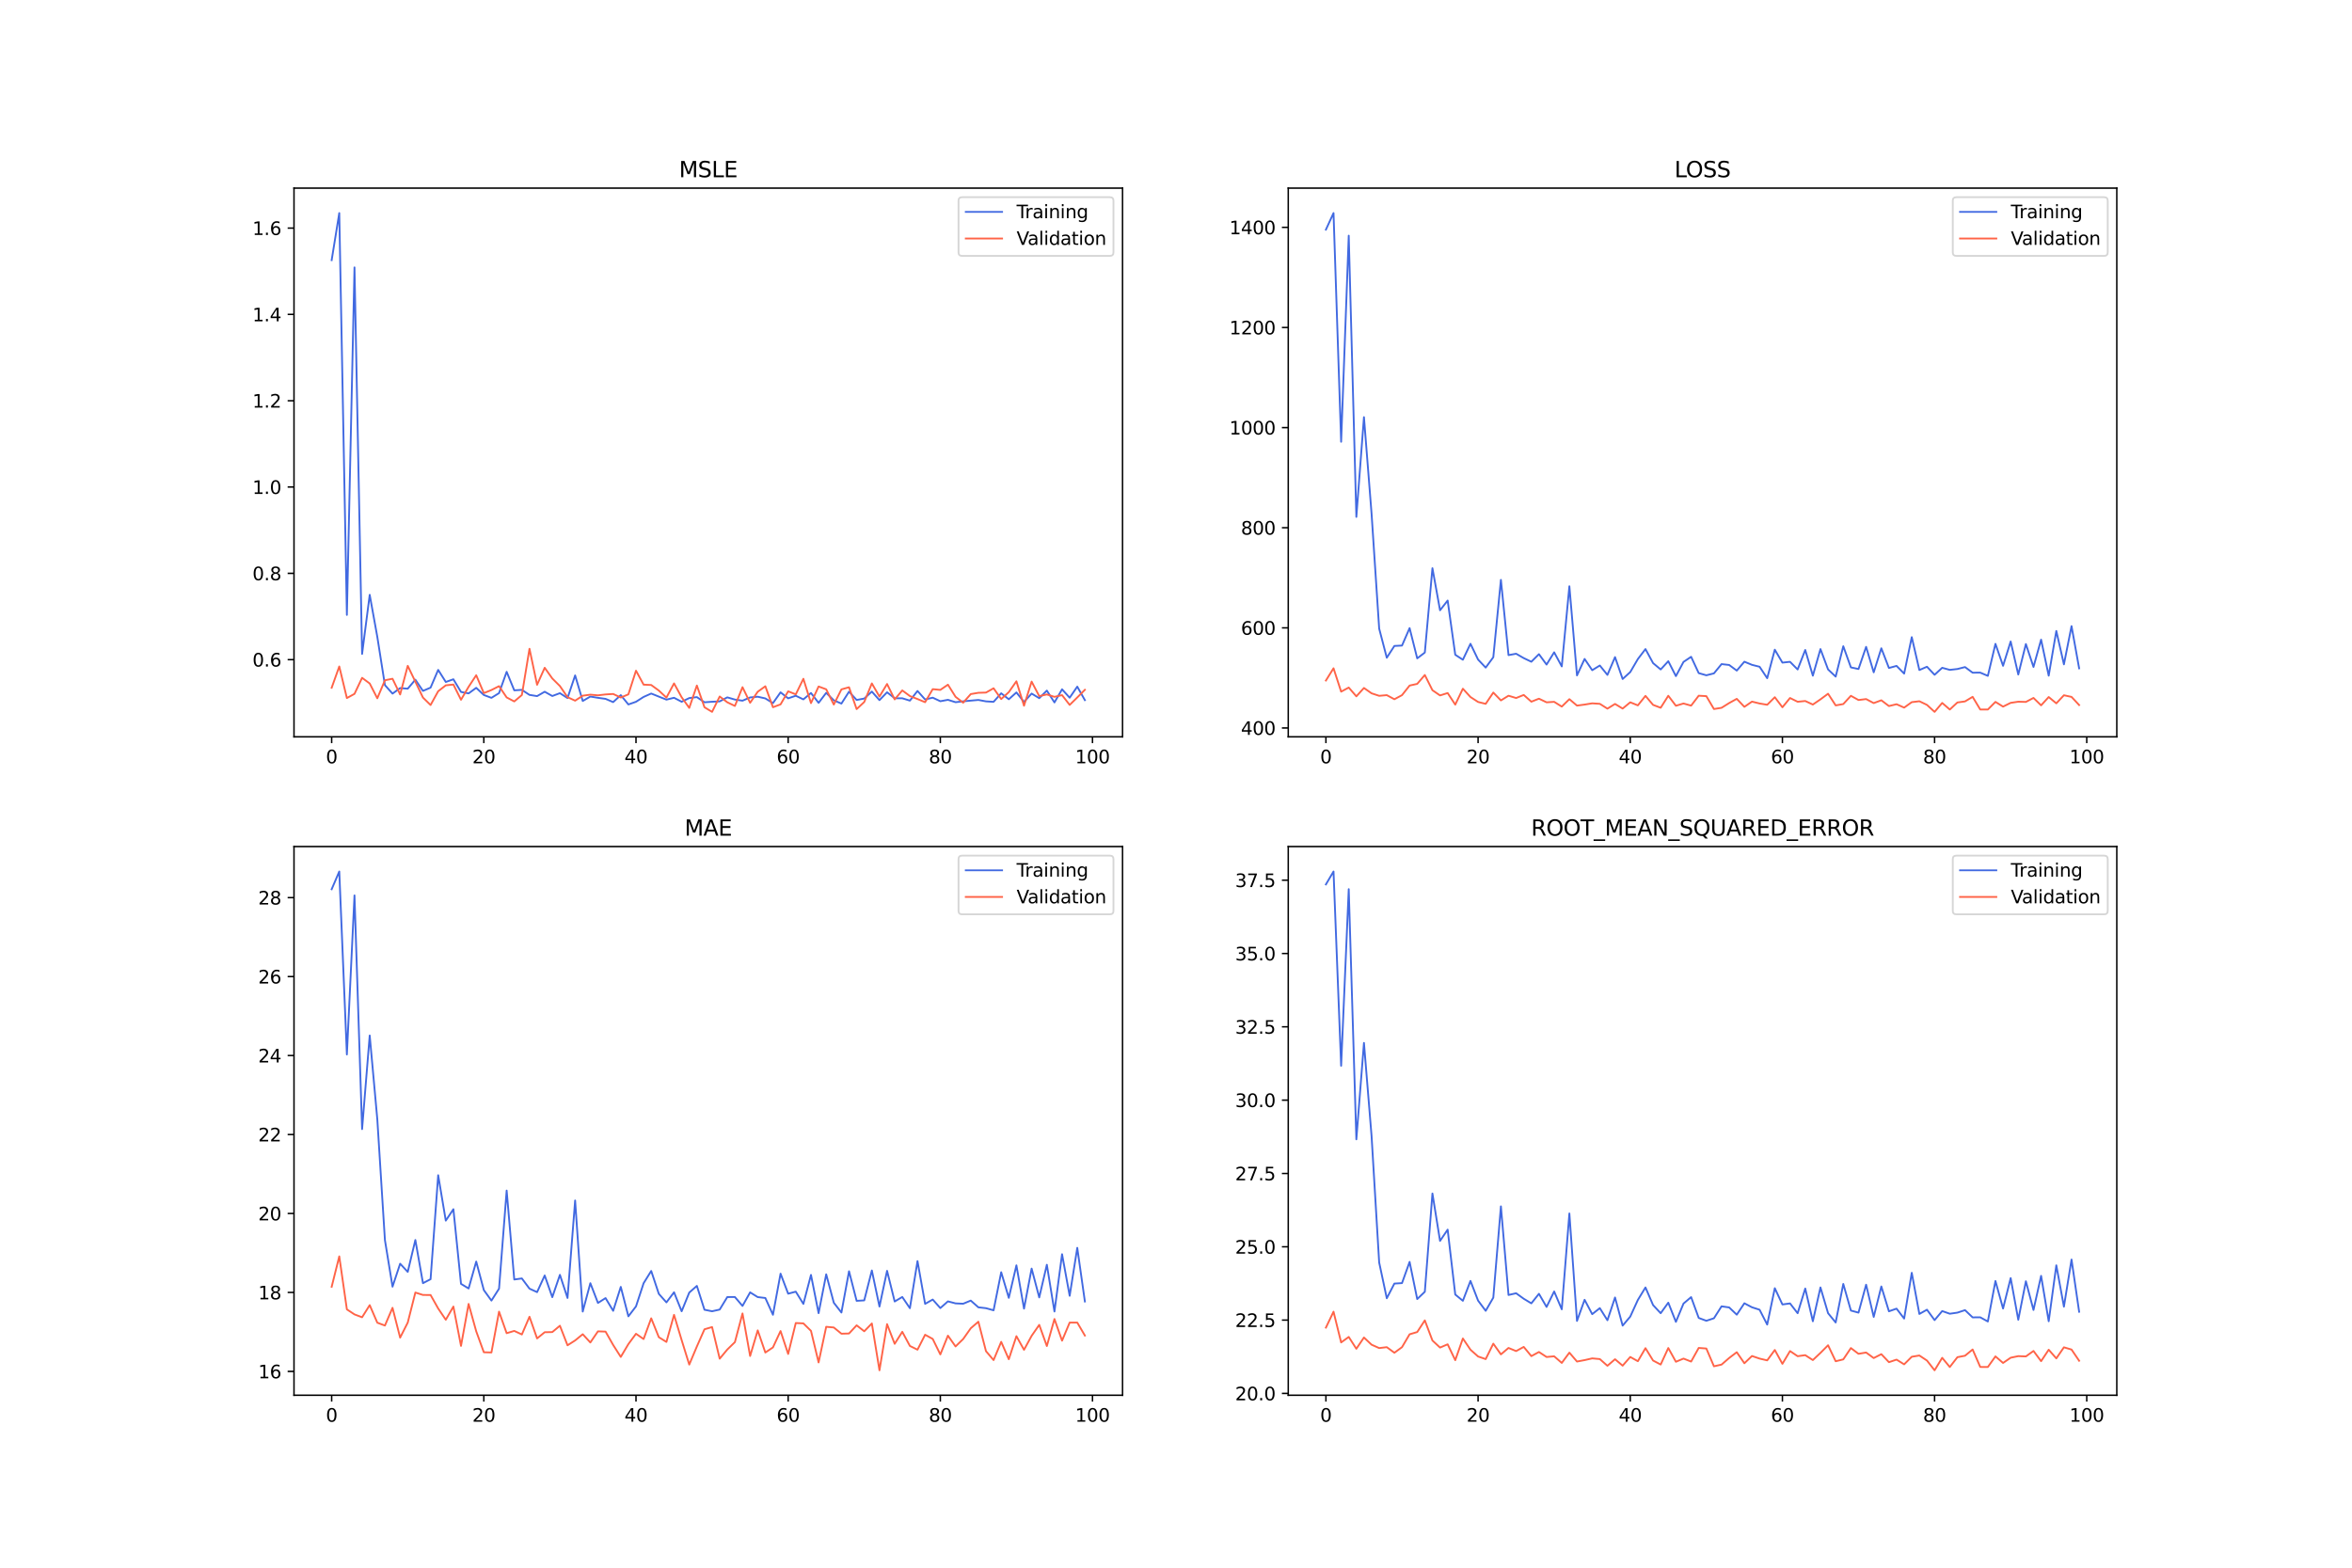<?xml version="1.0" encoding="utf-8" standalone="no"?>
<!DOCTYPE svg PUBLIC "-//W3C//DTD SVG 1.1//EN"
  "http://www.w3.org/Graphics/SVG/1.1/DTD/svg11.dtd">
<svg xmlns:xlink="http://www.w3.org/1999/xlink" width="1296pt" height="864pt" viewBox="0 0 1296 864" xmlns="http://www.w3.org/2000/svg" version="1.1">
 <defs>
  <style type="text/css">*{stroke-linejoin: round; stroke-linecap: butt}</style>
 </defs>
 <g id="figure_1">
  <g id="patch_1">
   <path d="M 0 864 
L 1296 864 
L 1296 0 
L 0 0 
z
" style="fill: #ffffff"/>
  </g>
  <g id="axes_1">
   <g id="patch_2">
    <path d="M 162 406.08 
L 618.545 406.08 
L 618.545 103.68 
L 162 103.68 
z
" style="fill: #ffffff"/>
   </g>
   <g id="matplotlib.axis_1">
    <g id="xtick_1">
     <g id="line2d_1">
      <defs>
       <path id="mdceddab44c" d="M 0 0 
L 0 3.5 
" style="stroke: #000000; stroke-width: 0.8"/>
      </defs>
      <g>
       <use xlink:href="#mdceddab44c" x="182.752" y="406.08" style="stroke: #000000; stroke-width: 0.8"/>
      </g>
     </g>
     <g id="text_1">
      <!-- 0 -->
      <g transform="translate(179.571 420.678) scale(0.1 -0.1)">
       <defs>
        <path id="DejaVuSans-30" d="M 2034 4250 
Q 1547 4250 1301 3770 
Q 1056 3291 1056 2328 
Q 1056 1369 1301 889 
Q 1547 409 2034 409 
Q 2525 409 2770 889 
Q 3016 1369 3016 2328 
Q 3016 3291 2770 3770 
Q 2525 4250 2034 4250 
z
M 2034 4750 
Q 2819 4750 3233 4129 
Q 3647 3509 3647 2328 
Q 3647 1150 3233 529 
Q 2819 -91 2034 -91 
Q 1250 -91 836 529 
Q 422 1150 422 2328 
Q 422 3509 836 4129 
Q 1250 4750 2034 4750 
z
" transform="scale(0.016)"/>
       </defs>
       <use xlink:href="#DejaVuSans-30"/>
      </g>
     </g>
    </g>
    <g id="xtick_2">
     <g id="line2d_2">
      <g>
       <use xlink:href="#mdceddab44c" x="266.599" y="406.08" style="stroke: #000000; stroke-width: 0.8"/>
      </g>
     </g>
     <g id="text_2">
      <!-- 20 -->
      <g transform="translate(260.236 420.678) scale(0.1 -0.1)">
       <defs>
        <path id="DejaVuSans-32" d="M 1228 531 
L 3431 531 
L 3431 0 
L 469 0 
L 469 531 
Q 828 903 1448 1529 
Q 2069 2156 2228 2338 
Q 2531 2678 2651 2914 
Q 2772 3150 2772 3378 
Q 2772 3750 2511 3984 
Q 2250 4219 1831 4219 
Q 1534 4219 1204 4116 
Q 875 4013 500 3803 
L 500 4441 
Q 881 4594 1212 4672 
Q 1544 4750 1819 4750 
Q 2544 4750 2975 4387 
Q 3406 4025 3406 3419 
Q 3406 3131 3298 2873 
Q 3191 2616 2906 2266 
Q 2828 2175 2409 1742 
Q 1991 1309 1228 531 
z
" transform="scale(0.016)"/>
       </defs>
       <use xlink:href="#DejaVuSans-32"/>
       <use xlink:href="#DejaVuSans-30" x="63.623"/>
      </g>
     </g>
    </g>
    <g id="xtick_3">
     <g id="line2d_3">
      <g>
       <use xlink:href="#mdceddab44c" x="350.446" y="406.08" style="stroke: #000000; stroke-width: 0.8"/>
      </g>
     </g>
     <g id="text_3">
      <!-- 40 -->
      <g transform="translate(344.083 420.678) scale(0.1 -0.1)">
       <defs>
        <path id="DejaVuSans-34" d="M 2419 4116 
L 825 1625 
L 2419 1625 
L 2419 4116 
z
M 2253 4666 
L 3047 4666 
L 3047 1625 
L 3713 1625 
L 3713 1100 
L 3047 1100 
L 3047 0 
L 2419 0 
L 2419 1100 
L 313 1100 
L 313 1709 
L 2253 4666 
z
" transform="scale(0.016)"/>
       </defs>
       <use xlink:href="#DejaVuSans-34"/>
       <use xlink:href="#DejaVuSans-30" x="63.623"/>
      </g>
     </g>
    </g>
    <g id="xtick_4">
     <g id="line2d_4">
      <g>
       <use xlink:href="#mdceddab44c" x="434.292" y="406.08" style="stroke: #000000; stroke-width: 0.8"/>
      </g>
     </g>
     <g id="text_4">
      <!-- 60 -->
      <g transform="translate(427.93 420.678) scale(0.1 -0.1)">
       <defs>
        <path id="DejaVuSans-36" d="M 2113 2584 
Q 1688 2584 1439 2293 
Q 1191 2003 1191 1497 
Q 1191 994 1439 701 
Q 1688 409 2113 409 
Q 2538 409 2786 701 
Q 3034 994 3034 1497 
Q 3034 2003 2786 2293 
Q 2538 2584 2113 2584 
z
M 3366 4563 
L 3366 3988 
Q 3128 4100 2886 4159 
Q 2644 4219 2406 4219 
Q 1781 4219 1451 3797 
Q 1122 3375 1075 2522 
Q 1259 2794 1537 2939 
Q 1816 3084 2150 3084 
Q 2853 3084 3261 2657 
Q 3669 2231 3669 1497 
Q 3669 778 3244 343 
Q 2819 -91 2113 -91 
Q 1303 -91 875 529 
Q 447 1150 447 2328 
Q 447 3434 972 4092 
Q 1497 4750 2381 4750 
Q 2619 4750 2861 4703 
Q 3103 4656 3366 4563 
z
" transform="scale(0.016)"/>
       </defs>
       <use xlink:href="#DejaVuSans-36"/>
       <use xlink:href="#DejaVuSans-30" x="63.623"/>
      </g>
     </g>
    </g>
    <g id="xtick_5">
     <g id="line2d_5">
      <g>
       <use xlink:href="#mdceddab44c" x="518.139" y="406.08" style="stroke: #000000; stroke-width: 0.8"/>
      </g>
     </g>
     <g id="text_5">
      <!-- 80 -->
      <g transform="translate(511.776 420.678) scale(0.1 -0.1)">
       <defs>
        <path id="DejaVuSans-38" d="M 2034 2216 
Q 1584 2216 1326 1975 
Q 1069 1734 1069 1313 
Q 1069 891 1326 650 
Q 1584 409 2034 409 
Q 2484 409 2743 651 
Q 3003 894 3003 1313 
Q 3003 1734 2745 1975 
Q 2488 2216 2034 2216 
z
M 1403 2484 
Q 997 2584 770 2862 
Q 544 3141 544 3541 
Q 544 4100 942 4425 
Q 1341 4750 2034 4750 
Q 2731 4750 3128 4425 
Q 3525 4100 3525 3541 
Q 3525 3141 3298 2862 
Q 3072 2584 2669 2484 
Q 3125 2378 3379 2068 
Q 3634 1759 3634 1313 
Q 3634 634 3220 271 
Q 2806 -91 2034 -91 
Q 1263 -91 848 271 
Q 434 634 434 1313 
Q 434 1759 690 2068 
Q 947 2378 1403 2484 
z
M 1172 3481 
Q 1172 3119 1398 2916 
Q 1625 2713 2034 2713 
Q 2441 2713 2670 2916 
Q 2900 3119 2900 3481 
Q 2900 3844 2670 4047 
Q 2441 4250 2034 4250 
Q 1625 4250 1398 4047 
Q 1172 3844 1172 3481 
z
" transform="scale(0.016)"/>
       </defs>
       <use xlink:href="#DejaVuSans-38"/>
       <use xlink:href="#DejaVuSans-30" x="63.623"/>
      </g>
     </g>
    </g>
    <g id="xtick_6">
     <g id="line2d_6">
      <g>
       <use xlink:href="#mdceddab44c" x="601.986" y="406.08" style="stroke: #000000; stroke-width: 0.8"/>
      </g>
     </g>
     <g id="text_6">
      <!-- 100 -->
      <g transform="translate(592.442 420.678) scale(0.1 -0.1)">
       <defs>
        <path id="DejaVuSans-31" d="M 794 531 
L 1825 531 
L 1825 4091 
L 703 3866 
L 703 4441 
L 1819 4666 
L 2450 4666 
L 2450 531 
L 3481 531 
L 3481 0 
L 794 0 
L 794 531 
z
" transform="scale(0.016)"/>
       </defs>
       <use xlink:href="#DejaVuSans-31"/>
       <use xlink:href="#DejaVuSans-30" x="63.623"/>
       <use xlink:href="#DejaVuSans-30" x="127.246"/>
      </g>
     </g>
    </g>
   </g>
   <g id="matplotlib.axis_2">
    <g id="ytick_1">
     <g id="line2d_7">
      <defs>
       <path id="m6b89e414d4" d="M 0 0 
L -3.5 0 
" style="stroke: #000000; stroke-width: 0.8"/>
      </defs>
      <g>
       <use xlink:href="#m6b89e414d4" x="162" y="363.552" style="stroke: #000000; stroke-width: 0.8"/>
      </g>
     </g>
     <g id="text_7">
      <!-- 0.6 -->
      <g transform="translate(139.097 367.352) scale(0.1 -0.1)">
       <defs>
        <path id="DejaVuSans-2e" d="M 684 794 
L 1344 794 
L 1344 0 
L 684 0 
L 684 794 
z
" transform="scale(0.016)"/>
       </defs>
       <use xlink:href="#DejaVuSans-30"/>
       <use xlink:href="#DejaVuSans-2e" x="63.623"/>
       <use xlink:href="#DejaVuSans-36" x="95.41"/>
      </g>
     </g>
    </g>
    <g id="ytick_2">
     <g id="line2d_8">
      <g>
       <use xlink:href="#m6b89e414d4" x="162" y="315.983" style="stroke: #000000; stroke-width: 0.8"/>
      </g>
     </g>
     <g id="text_8">
      <!-- 0.8 -->
      <g transform="translate(139.097 319.782) scale(0.1 -0.1)">
       <use xlink:href="#DejaVuSans-30"/>
       <use xlink:href="#DejaVuSans-2e" x="63.623"/>
       <use xlink:href="#DejaVuSans-38" x="95.41"/>
      </g>
     </g>
    </g>
    <g id="ytick_3">
     <g id="line2d_9">
      <g>
       <use xlink:href="#m6b89e414d4" x="162" y="268.414" style="stroke: #000000; stroke-width: 0.8"/>
      </g>
     </g>
     <g id="text_9">
      <!-- 1.0 -->
      <g transform="translate(139.097 272.213) scale(0.1 -0.1)">
       <use xlink:href="#DejaVuSans-31"/>
       <use xlink:href="#DejaVuSans-2e" x="63.623"/>
       <use xlink:href="#DejaVuSans-30" x="95.41"/>
      </g>
     </g>
    </g>
    <g id="ytick_4">
     <g id="line2d_10">
      <g>
       <use xlink:href="#m6b89e414d4" x="162" y="220.845" style="stroke: #000000; stroke-width: 0.8"/>
      </g>
     </g>
     <g id="text_10">
      <!-- 1.2 -->
      <g transform="translate(139.097 224.644) scale(0.1 -0.1)">
       <use xlink:href="#DejaVuSans-31"/>
       <use xlink:href="#DejaVuSans-2e" x="63.623"/>
       <use xlink:href="#DejaVuSans-32" x="95.41"/>
      </g>
     </g>
    </g>
    <g id="ytick_5">
     <g id="line2d_11">
      <g>
       <use xlink:href="#m6b89e414d4" x="162" y="173.275" style="stroke: #000000; stroke-width: 0.8"/>
      </g>
     </g>
     <g id="text_11">
      <!-- 1.4 -->
      <g transform="translate(139.097 177.075) scale(0.1 -0.1)">
       <use xlink:href="#DejaVuSans-31"/>
       <use xlink:href="#DejaVuSans-2e" x="63.623"/>
       <use xlink:href="#DejaVuSans-34" x="95.41"/>
      </g>
     </g>
    </g>
    <g id="ytick_6">
     <g id="line2d_12">
      <g>
       <use xlink:href="#m6b89e414d4" x="162" y="125.706" style="stroke: #000000; stroke-width: 0.8"/>
      </g>
     </g>
     <g id="text_12">
      <!-- 1.6 -->
      <g transform="translate(139.097 129.505) scale(0.1 -0.1)">
       <use xlink:href="#DejaVuSans-31"/>
       <use xlink:href="#DejaVuSans-2e" x="63.623"/>
       <use xlink:href="#DejaVuSans-36" x="95.41"/>
      </g>
     </g>
    </g>
   </g>
   <g id="line2d_13">
    <path d="M 182.752 143.376 
L 186.944 117.425 
L 191.137 338.897 
L 195.329 147.376 
L 199.521 360.405 
L 203.714 327.823 
L 207.906 351.001 
L 212.098 377.596 
L 216.291 382.269 
L 220.483 379.229 
L 224.675 379.56 
L 228.868 374.595 
L 233.06 380.775 
L 237.252 378.975 
L 241.445 369.197 
L 245.637 375.857 
L 249.829 374.366 
L 254.022 381.35 
L 258.214 382.152 
L 262.406 379.09 
L 266.599 383.03 
L 270.791 384.602 
L 274.983 382.002 
L 279.176 370.25 
L 283.368 380.462 
L 287.56 380.205 
L 291.753 382.975 
L 295.945 383.653 
L 300.137 381.237 
L 304.33 383.596 
L 308.522 382.026 
L 312.714 384.726 
L 316.907 372.235 
L 321.099 386.333 
L 325.292 383.894 
L 329.484 384.585 
L 333.676 385.164 
L 337.869 386.954 
L 342.061 383.099 
L 346.253 388.249 
L 350.446 386.767 
L 354.638 384.1 
L 358.83 382.226 
L 363.023 383.917 
L 367.215 385.588 
L 371.407 384.56 
L 375.6 386.759 
L 379.792 384.732 
L 383.984 384.195 
L 388.177 387.051 
L 392.369 386.749 
L 396.561 386.548 
L 400.754 384.334 
L 404.946 385.551 
L 409.138 386.173 
L 413.331 384.38 
L 417.523 383.978 
L 421.715 384.923 
L 425.908 387.512 
L 430.1 381.57 
L 434.292 384.877 
L 438.485 383.452 
L 442.677 385.449 
L 446.869 381.937 
L 451.062 387.36 
L 455.254 381.849 
L 459.446 385.963 
L 463.639 387.768 
L 467.831 381.214 
L 472.023 385.766 
L 476.216 384.998 
L 480.408 381.144 
L 484.6 385.867 
L 488.793 381.541 
L 492.985 384.82 
L 497.177 384.846 
L 501.37 386.14 
L 505.562 380.809 
L 509.754 385.501 
L 513.947 384.507 
L 518.139 386.472 
L 522.331 385.693 
L 526.524 387.008 
L 530.716 386.524 
L 534.908 386.133 
L 539.101 385.77 
L 543.293 386.545 
L 547.485 386.799 
L 551.678 382.096 
L 555.87 385.386 
L 560.062 381.629 
L 564.255 386.861 
L 568.447 382.25 
L 572.639 384.779 
L 576.832 380.61 
L 581.024 387.137 
L 585.216 379.902 
L 589.409 384.527 
L 593.601 378.425 
L 597.793 385.875 
" clip-path="url(#pce8854a591)" style="fill: none; stroke: #4169e1; stroke-linecap: square"/>
   </g>
   <g id="line2d_14">
    <path d="M 182.752 379.046 
L 186.944 367.311 
L 191.137 384.717 
L 195.329 382.413 
L 199.521 373.574 
L 203.714 376.689 
L 207.906 384.851 
L 212.098 374.912 
L 216.291 374.077 
L 220.483 382.751 
L 224.675 366.959 
L 228.868 375.699 
L 233.06 384.451 
L 237.252 388.563 
L 241.445 380.966 
L 245.637 377.705 
L 249.829 377.27 
L 254.022 385.665 
L 258.214 378.516 
L 262.406 372.149 
L 266.599 381.998 
L 270.791 380.293 
L 274.983 378.161 
L 279.176 384.373 
L 283.368 386.583 
L 287.56 383.047 
L 291.753 357.562 
L 295.945 377.407 
L 300.137 368.022 
L 304.33 373.932 
L 308.522 378.099 
L 312.714 384.221 
L 316.907 386.16 
L 321.099 383.417 
L 325.292 382.849 
L 329.484 383.214 
L 333.676 382.723 
L 337.869 382.465 
L 342.061 384.429 
L 346.253 382.685 
L 350.446 369.633 
L 354.638 377.331 
L 358.83 377.518 
L 363.023 380.587 
L 367.215 384.469 
L 371.407 376.636 
L 375.6 384.274 
L 379.792 390.148 
L 383.984 377.817 
L 388.177 389.791 
L 392.369 392.335 
L 396.561 383.864 
L 400.754 387.053 
L 404.946 389.074 
L 409.138 378.726 
L 413.331 387.328 
L 417.523 381.241 
L 421.715 378.22 
L 425.908 389.781 
L 430.1 388.208 
L 434.292 381.005 
L 438.485 382.681 
L 442.677 374.096 
L 446.869 387.514 
L 451.062 378.35 
L 455.254 379.896 
L 459.446 388.302 
L 463.639 379.947 
L 467.831 378.762 
L 472.023 390.809 
L 476.216 386.891 
L 480.408 376.65 
L 484.6 383.908 
L 488.793 376.959 
L 492.985 385.46 
L 497.177 380.509 
L 501.37 383.613 
L 505.562 385.256 
L 509.754 387.005 
L 513.947 379.812 
L 518.139 380.225 
L 522.331 377.349 
L 526.524 384.02 
L 530.716 387.272 
L 534.908 382.528 
L 539.101 381.817 
L 543.293 381.696 
L 547.485 379.336 
L 551.678 385.285 
L 555.87 381.455 
L 560.062 375.478 
L 564.255 388.95 
L 568.447 375.647 
L 572.639 383.658 
L 576.832 382.724 
L 581.024 384.048 
L 585.216 383.108 
L 589.409 388.503 
L 593.601 384.39 
L 597.793 380.166 
" clip-path="url(#pce8854a591)" style="fill: none; stroke: #ff6347; stroke-linecap: square"/>
   </g>
   <g id="patch_3">
    <path d="M 162 406.08 
L 162 103.68 
" style="fill: none; stroke: #000000; stroke-width: 0.8; stroke-linejoin: miter; stroke-linecap: square"/>
   </g>
   <g id="patch_4">
    <path d="M 618.545 406.08 
L 618.545 103.68 
" style="fill: none; stroke: #000000; stroke-width: 0.8; stroke-linejoin: miter; stroke-linecap: square"/>
   </g>
   <g id="patch_5">
    <path d="M 162 406.08 
L 618.545 406.08 
" style="fill: none; stroke: #000000; stroke-width: 0.8; stroke-linejoin: miter; stroke-linecap: square"/>
   </g>
   <g id="patch_6">
    <path d="M 162 103.68 
L 618.545 103.68 
" style="fill: none; stroke: #000000; stroke-width: 0.8; stroke-linejoin: miter; stroke-linecap: square"/>
   </g>
   <g id="text_13">
    <!-- MSLE -->
    <g transform="translate(374.152 97.68) scale(0.12 -0.12)">
     <defs>
      <path id="DejaVuSans-4d" d="M 628 4666 
L 1569 4666 
L 2759 1491 
L 3956 4666 
L 4897 4666 
L 4897 0 
L 4281 0 
L 4281 4097 
L 3078 897 
L 2444 897 
L 1241 4097 
L 1241 0 
L 628 0 
L 628 4666 
z
" transform="scale(0.016)"/>
      <path id="DejaVuSans-53" d="M 3425 4513 
L 3425 3897 
Q 3066 4069 2747 4153 
Q 2428 4238 2131 4238 
Q 1616 4238 1336 4038 
Q 1056 3838 1056 3469 
Q 1056 3159 1242 3001 
Q 1428 2844 1947 2747 
L 2328 2669 
Q 3034 2534 3370 2195 
Q 3706 1856 3706 1288 
Q 3706 609 3251 259 
Q 2797 -91 1919 -91 
Q 1588 -91 1214 -16 
Q 841 59 441 206 
L 441 856 
Q 825 641 1194 531 
Q 1563 422 1919 422 
Q 2459 422 2753 634 
Q 3047 847 3047 1241 
Q 3047 1584 2836 1778 
Q 2625 1972 2144 2069 
L 1759 2144 
Q 1053 2284 737 2584 
Q 422 2884 422 3419 
Q 422 4038 858 4394 
Q 1294 4750 2059 4750 
Q 2388 4750 2728 4690 
Q 3069 4631 3425 4513 
z
" transform="scale(0.016)"/>
      <path id="DejaVuSans-4c" d="M 628 4666 
L 1259 4666 
L 1259 531 
L 3531 531 
L 3531 0 
L 628 0 
L 628 4666 
z
" transform="scale(0.016)"/>
      <path id="DejaVuSans-45" d="M 628 4666 
L 3578 4666 
L 3578 4134 
L 1259 4134 
L 1259 2753 
L 3481 2753 
L 3481 2222 
L 1259 2222 
L 1259 531 
L 3634 531 
L 3634 0 
L 628 0 
L 628 4666 
z
" transform="scale(0.016)"/>
     </defs>
     <use xlink:href="#DejaVuSans-4d"/>
     <use xlink:href="#DejaVuSans-53" x="86.279"/>
     <use xlink:href="#DejaVuSans-4c" x="149.756"/>
     <use xlink:href="#DejaVuSans-45" x="205.469"/>
    </g>
   </g>
   <g id="legend_1">
    <g id="patch_7">
     <path d="M 530.164 141.036 
L 611.545 141.036 
Q 613.545 141.036 613.545 139.036 
L 613.545 110.68 
Q 613.545 108.68 611.545 108.68 
L 530.164 108.68 
Q 528.164 108.68 528.164 110.68 
L 528.164 139.036 
Q 528.164 141.036 530.164 141.036 
z
" style="fill: #ffffff; opacity: 0.8; stroke: #cccccc; stroke-linejoin: miter"/>
    </g>
    <g id="line2d_15">
     <path d="M 532.164 116.778 
L 542.164 116.778 
L 552.164 116.778 
" style="fill: none; stroke: #4169e1; stroke-linecap: square"/>
    </g>
    <g id="text_14">
     <!-- Training -->
     <g transform="translate(560.164 120.278) scale(0.1 -0.1)">
      <defs>
       <path id="DejaVuSans-54" d="M -19 4666 
L 3928 4666 
L 3928 4134 
L 2272 4134 
L 2272 0 
L 1638 0 
L 1638 4134 
L -19 4134 
L -19 4666 
z
" transform="scale(0.016)"/>
       <path id="DejaVuSans-72" d="M 2631 2963 
Q 2534 3019 2420 3045 
Q 2306 3072 2169 3072 
Q 1681 3072 1420 2755 
Q 1159 2438 1159 1844 
L 1159 0 
L 581 0 
L 581 3500 
L 1159 3500 
L 1159 2956 
Q 1341 3275 1631 3429 
Q 1922 3584 2338 3584 
Q 2397 3584 2469 3576 
Q 2541 3569 2628 3553 
L 2631 2963 
z
" transform="scale(0.016)"/>
       <path id="DejaVuSans-61" d="M 2194 1759 
Q 1497 1759 1228 1600 
Q 959 1441 959 1056 
Q 959 750 1161 570 
Q 1363 391 1709 391 
Q 2188 391 2477 730 
Q 2766 1069 2766 1631 
L 2766 1759 
L 2194 1759 
z
M 3341 1997 
L 3341 0 
L 2766 0 
L 2766 531 
Q 2569 213 2275 61 
Q 1981 -91 1556 -91 
Q 1019 -91 701 211 
Q 384 513 384 1019 
Q 384 1609 779 1909 
Q 1175 2209 1959 2209 
L 2766 2209 
L 2766 2266 
Q 2766 2663 2505 2880 
Q 2244 3097 1772 3097 
Q 1472 3097 1187 3025 
Q 903 2953 641 2809 
L 641 3341 
Q 956 3463 1253 3523 
Q 1550 3584 1831 3584 
Q 2591 3584 2966 3190 
Q 3341 2797 3341 1997 
z
" transform="scale(0.016)"/>
       <path id="DejaVuSans-69" d="M 603 3500 
L 1178 3500 
L 1178 0 
L 603 0 
L 603 3500 
z
M 603 4863 
L 1178 4863 
L 1178 4134 
L 603 4134 
L 603 4863 
z
" transform="scale(0.016)"/>
       <path id="DejaVuSans-6e" d="M 3513 2113 
L 3513 0 
L 2938 0 
L 2938 2094 
Q 2938 2591 2744 2837 
Q 2550 3084 2163 3084 
Q 1697 3084 1428 2787 
Q 1159 2491 1159 1978 
L 1159 0 
L 581 0 
L 581 3500 
L 1159 3500 
L 1159 2956 
Q 1366 3272 1645 3428 
Q 1925 3584 2291 3584 
Q 2894 3584 3203 3211 
Q 3513 2838 3513 2113 
z
" transform="scale(0.016)"/>
       <path id="DejaVuSans-67" d="M 2906 1791 
Q 2906 2416 2648 2759 
Q 2391 3103 1925 3103 
Q 1463 3103 1205 2759 
Q 947 2416 947 1791 
Q 947 1169 1205 825 
Q 1463 481 1925 481 
Q 2391 481 2648 825 
Q 2906 1169 2906 1791 
z
M 3481 434 
Q 3481 -459 3084 -895 
Q 2688 -1331 1869 -1331 
Q 1566 -1331 1297 -1286 
Q 1028 -1241 775 -1147 
L 775 -588 
Q 1028 -725 1275 -790 
Q 1522 -856 1778 -856 
Q 2344 -856 2625 -561 
Q 2906 -266 2906 331 
L 2906 616 
Q 2728 306 2450 153 
Q 2172 0 1784 0 
Q 1141 0 747 490 
Q 353 981 353 1791 
Q 353 2603 747 3093 
Q 1141 3584 1784 3584 
Q 2172 3584 2450 3431 
Q 2728 3278 2906 2969 
L 2906 3500 
L 3481 3500 
L 3481 434 
z
" transform="scale(0.016)"/>
      </defs>
      <use xlink:href="#DejaVuSans-54"/>
      <use xlink:href="#DejaVuSans-72" x="46.334"/>
      <use xlink:href="#DejaVuSans-61" x="87.447"/>
      <use xlink:href="#DejaVuSans-69" x="148.727"/>
      <use xlink:href="#DejaVuSans-6e" x="176.51"/>
      <use xlink:href="#DejaVuSans-69" x="239.889"/>
      <use xlink:href="#DejaVuSans-6e" x="267.672"/>
      <use xlink:href="#DejaVuSans-67" x="331.051"/>
     </g>
    </g>
    <g id="line2d_16">
     <path d="M 532.164 131.457 
L 542.164 131.457 
L 552.164 131.457 
" style="fill: none; stroke: #ff6347; stroke-linecap: square"/>
    </g>
    <g id="text_15">
     <!-- Validation -->
     <g transform="translate(560.164 134.957) scale(0.1 -0.1)">
      <defs>
       <path id="DejaVuSans-56" d="M 1831 0 
L 50 4666 
L 709 4666 
L 2188 738 
L 3669 4666 
L 4325 4666 
L 2547 0 
L 1831 0 
z
" transform="scale(0.016)"/>
       <path id="DejaVuSans-6c" d="M 603 4863 
L 1178 4863 
L 1178 0 
L 603 0 
L 603 4863 
z
" transform="scale(0.016)"/>
       <path id="DejaVuSans-64" d="M 2906 2969 
L 2906 4863 
L 3481 4863 
L 3481 0 
L 2906 0 
L 2906 525 
Q 2725 213 2448 61 
Q 2172 -91 1784 -91 
Q 1150 -91 751 415 
Q 353 922 353 1747 
Q 353 2572 751 3078 
Q 1150 3584 1784 3584 
Q 2172 3584 2448 3432 
Q 2725 3281 2906 2969 
z
M 947 1747 
Q 947 1113 1208 752 
Q 1469 391 1925 391 
Q 2381 391 2643 752 
Q 2906 1113 2906 1747 
Q 2906 2381 2643 2742 
Q 2381 3103 1925 3103 
Q 1469 3103 1208 2742 
Q 947 2381 947 1747 
z
" transform="scale(0.016)"/>
       <path id="DejaVuSans-74" d="M 1172 4494 
L 1172 3500 
L 2356 3500 
L 2356 3053 
L 1172 3053 
L 1172 1153 
Q 1172 725 1289 603 
Q 1406 481 1766 481 
L 2356 481 
L 2356 0 
L 1766 0 
Q 1100 0 847 248 
Q 594 497 594 1153 
L 594 3053 
L 172 3053 
L 172 3500 
L 594 3500 
L 594 4494 
L 1172 4494 
z
" transform="scale(0.016)"/>
       <path id="DejaVuSans-6f" d="M 1959 3097 
Q 1497 3097 1228 2736 
Q 959 2375 959 1747 
Q 959 1119 1226 758 
Q 1494 397 1959 397 
Q 2419 397 2687 759 
Q 2956 1122 2956 1747 
Q 2956 2369 2687 2733 
Q 2419 3097 1959 3097 
z
M 1959 3584 
Q 2709 3584 3137 3096 
Q 3566 2609 3566 1747 
Q 3566 888 3137 398 
Q 2709 -91 1959 -91 
Q 1206 -91 779 398 
Q 353 888 353 1747 
Q 353 2609 779 3096 
Q 1206 3584 1959 3584 
z
" transform="scale(0.016)"/>
      </defs>
      <use xlink:href="#DejaVuSans-56"/>
      <use xlink:href="#DejaVuSans-61" x="60.658"/>
      <use xlink:href="#DejaVuSans-6c" x="121.938"/>
      <use xlink:href="#DejaVuSans-69" x="149.721"/>
      <use xlink:href="#DejaVuSans-64" x="177.504"/>
      <use xlink:href="#DejaVuSans-61" x="240.98"/>
      <use xlink:href="#DejaVuSans-74" x="302.26"/>
      <use xlink:href="#DejaVuSans-69" x="341.469"/>
      <use xlink:href="#DejaVuSans-6f" x="369.252"/>
      <use xlink:href="#DejaVuSans-6e" x="430.434"/>
     </g>
    </g>
   </g>
  </g>
  <g id="axes_2">
   <g id="patch_8">
    <path d="M 709.855 406.08 
L 1166.4 406.08 
L 1166.4 103.68 
L 709.855 103.68 
z
" style="fill: #ffffff"/>
   </g>
   <g id="matplotlib.axis_3">
    <g id="xtick_7">
     <g id="line2d_17">
      <g>
       <use xlink:href="#mdceddab44c" x="730.607" y="406.08" style="stroke: #000000; stroke-width: 0.8"/>
      </g>
     </g>
     <g id="text_16">
      <!-- 0 -->
      <g transform="translate(727.425 420.678) scale(0.1 -0.1)">
       <use xlink:href="#DejaVuSans-30"/>
      </g>
     </g>
    </g>
    <g id="xtick_8">
     <g id="line2d_18">
      <g>
       <use xlink:href="#mdceddab44c" x="814.453" y="406.08" style="stroke: #000000; stroke-width: 0.8"/>
      </g>
     </g>
     <g id="text_17">
      <!-- 20 -->
      <g transform="translate(808.091 420.678) scale(0.1 -0.1)">
       <use xlink:href="#DejaVuSans-32"/>
       <use xlink:href="#DejaVuSans-30" x="63.623"/>
      </g>
     </g>
    </g>
    <g id="xtick_9">
     <g id="line2d_19">
      <g>
       <use xlink:href="#mdceddab44c" x="898.3" y="406.08" style="stroke: #000000; stroke-width: 0.8"/>
      </g>
     </g>
     <g id="text_18">
      <!-- 40 -->
      <g transform="translate(891.938 420.678) scale(0.1 -0.1)">
       <use xlink:href="#DejaVuSans-34"/>
       <use xlink:href="#DejaVuSans-30" x="63.623"/>
      </g>
     </g>
    </g>
    <g id="xtick_10">
     <g id="line2d_20">
      <g>
       <use xlink:href="#mdceddab44c" x="982.147" y="406.08" style="stroke: #000000; stroke-width: 0.8"/>
      </g>
     </g>
     <g id="text_19">
      <!-- 60 -->
      <g transform="translate(975.784 420.678) scale(0.1 -0.1)">
       <use xlink:href="#DejaVuSans-36"/>
       <use xlink:href="#DejaVuSans-30" x="63.623"/>
      </g>
     </g>
    </g>
    <g id="xtick_11">
     <g id="line2d_21">
      <g>
       <use xlink:href="#mdceddab44c" x="1065.994" y="406.08" style="stroke: #000000; stroke-width: 0.8"/>
      </g>
     </g>
     <g id="text_20">
      <!-- 80 -->
      <g transform="translate(1059.631 420.678) scale(0.1 -0.1)">
       <use xlink:href="#DejaVuSans-38"/>
       <use xlink:href="#DejaVuSans-30" x="63.623"/>
      </g>
     </g>
    </g>
    <g id="xtick_12">
     <g id="line2d_22">
      <g>
       <use xlink:href="#mdceddab44c" x="1149.84" y="406.08" style="stroke: #000000; stroke-width: 0.8"/>
      </g>
     </g>
     <g id="text_21">
      <!-- 100 -->
      <g transform="translate(1140.297 420.678) scale(0.1 -0.1)">
       <use xlink:href="#DejaVuSans-31"/>
       <use xlink:href="#DejaVuSans-30" x="63.623"/>
       <use xlink:href="#DejaVuSans-30" x="127.246"/>
      </g>
     </g>
    </g>
   </g>
   <g id="matplotlib.axis_4">
    <g id="ytick_7">
     <g id="line2d_23">
      <g>
       <use xlink:href="#m6b89e414d4" x="709.855" y="401.208" style="stroke: #000000; stroke-width: 0.8"/>
      </g>
     </g>
     <g id="text_22">
      <!-- 400 -->
      <g transform="translate(683.767 405.007) scale(0.1 -0.1)">
       <use xlink:href="#DejaVuSans-34"/>
       <use xlink:href="#DejaVuSans-30" x="63.623"/>
       <use xlink:href="#DejaVuSans-30" x="127.246"/>
      </g>
     </g>
    </g>
    <g id="ytick_8">
     <g id="line2d_24">
      <g>
       <use xlink:href="#m6b89e414d4" x="709.855" y="346.028" style="stroke: #000000; stroke-width: 0.8"/>
      </g>
     </g>
     <g id="text_23">
      <!-- 600 -->
      <g transform="translate(683.767 349.827) scale(0.1 -0.1)">
       <use xlink:href="#DejaVuSans-36"/>
       <use xlink:href="#DejaVuSans-30" x="63.623"/>
       <use xlink:href="#DejaVuSans-30" x="127.246"/>
      </g>
     </g>
    </g>
    <g id="ytick_9">
     <g id="line2d_25">
      <g>
       <use xlink:href="#m6b89e414d4" x="709.855" y="290.848" style="stroke: #000000; stroke-width: 0.8"/>
      </g>
     </g>
     <g id="text_24">
      <!-- 800 -->
      <g transform="translate(683.767 294.647) scale(0.1 -0.1)">
       <use xlink:href="#DejaVuSans-38"/>
       <use xlink:href="#DejaVuSans-30" x="63.623"/>
       <use xlink:href="#DejaVuSans-30" x="127.246"/>
      </g>
     </g>
    </g>
    <g id="ytick_10">
     <g id="line2d_26">
      <g>
       <use xlink:href="#m6b89e414d4" x="709.855" y="235.668" style="stroke: #000000; stroke-width: 0.8"/>
      </g>
     </g>
     <g id="text_25">
      <!-- 1000 -->
      <g transform="translate(677.405 239.467) scale(0.1 -0.1)">
       <use xlink:href="#DejaVuSans-31"/>
       <use xlink:href="#DejaVuSans-30" x="63.623"/>
       <use xlink:href="#DejaVuSans-30" x="127.246"/>
       <use xlink:href="#DejaVuSans-30" x="190.869"/>
      </g>
     </g>
    </g>
    <g id="ytick_11">
     <g id="line2d_27">
      <g>
       <use xlink:href="#m6b89e414d4" x="709.855" y="180.488" style="stroke: #000000; stroke-width: 0.8"/>
      </g>
     </g>
     <g id="text_26">
      <!-- 1200 -->
      <g transform="translate(677.405 184.287) scale(0.1 -0.1)">
       <use xlink:href="#DejaVuSans-31"/>
       <use xlink:href="#DejaVuSans-32" x="63.623"/>
       <use xlink:href="#DejaVuSans-30" x="127.246"/>
       <use xlink:href="#DejaVuSans-30" x="190.869"/>
      </g>
     </g>
    </g>
    <g id="ytick_12">
     <g id="line2d_28">
      <g>
       <use xlink:href="#m6b89e414d4" x="709.855" y="125.308" style="stroke: #000000; stroke-width: 0.8"/>
      </g>
     </g>
     <g id="text_27">
      <!-- 1400 -->
      <g transform="translate(677.405 129.107) scale(0.1 -0.1)">
       <use xlink:href="#DejaVuSans-31"/>
       <use xlink:href="#DejaVuSans-34" x="63.623"/>
       <use xlink:href="#DejaVuSans-30" x="127.246"/>
       <use xlink:href="#DejaVuSans-30" x="190.869"/>
      </g>
     </g>
    </g>
   </g>
   <g id="line2d_29">
    <path d="M 730.607 126.546 
L 734.799 117.425 
L 738.991 243.482 
L 743.184 129.877 
L 747.376 284.887 
L 751.568 229.9 
L 755.761 283.108 
L 759.953 346.444 
L 764.145 362.491 
L 768.338 355.996 
L 772.53 355.788 
L 776.722 346.167 
L 780.915 362.844 
L 785.107 359.635 
L 789.299 313.153 
L 793.492 336.345 
L 797.684 330.972 
L 801.876 360.859 
L 806.069 363.598 
L 810.261 354.802 
L 814.453 363.515 
L 818.646 367.935 
L 822.838 362.22 
L 827.03 319.584 
L 831.223 361.055 
L 835.415 360.291 
L 839.607 362.704 
L 843.8 364.705 
L 847.992 360.537 
L 852.184 366.263 
L 856.377 359.507 
L 860.569 367.285 
L 864.761 323.102 
L 868.954 372.244 
L 873.146 363.157 
L 877.338 369.364 
L 881.531 366.779 
L 885.723 371.957 
L 889.915 362.149 
L 894.108 374.218 
L 898.3 370.41 
L 902.492 363.228 
L 906.685 357.727 
L 910.877 365.46 
L 915.069 368.956 
L 919.262 364.418 
L 923.454 372.63 
L 927.646 364.803 
L 931.839 361.991 
L 936.031 370.981 
L 940.223 372.174 
L 944.416 371.115 
L 948.608 366.005 
L 952.8 366.478 
L 956.993 369.584 
L 961.185 364.679 
L 965.377 366.413 
L 969.57 367.469 
L 973.762 373.78 
L 977.954 358.063 
L 982.147 365.193 
L 986.339 364.737 
L 990.531 368.968 
L 994.724 358.21 
L 998.916 372.387 
L 1003.108 357.726 
L 1007.301 368.947 
L 1011.493 372.901 
L 1015.686 356.16 
L 1019.878 367.819 
L 1024.07 368.715 
L 1028.263 356.507 
L 1032.455 370.534 
L 1036.647 357.287 
L 1040.84 368.144 
L 1045.032 366.996 
L 1049.224 371.244 
L 1053.417 351.153 
L 1057.609 369.277 
L 1061.801 367.455 
L 1065.994 371.896 
L 1070.186 368.039 
L 1074.378 369.182 
L 1078.571 368.713 
L 1082.763 367.641 
L 1086.955 370.737 
L 1091.148 370.705 
L 1095.34 372.487 
L 1099.532 354.847 
L 1103.725 366.951 
L 1107.917 353.543 
L 1112.109 371.742 
L 1116.302 354.959 
L 1120.494 367.574 
L 1124.686 352.533 
L 1128.879 372.38 
L 1133.071 347.738 
L 1137.263 366.145 
L 1141.456 345.081 
L 1145.648 368.339 
" clip-path="url(#p6c8a6824d2)" style="fill: none; stroke: #4169e1; stroke-linecap: square"/>
   </g>
   <g id="line2d_30">
    <path d="M 730.607 375.051 
L 734.799 368.307 
L 738.991 381.187 
L 743.184 378.933 
L 747.376 383.77 
L 751.568 379.166 
L 755.761 382.105 
L 759.953 383.484 
L 764.145 383.112 
L 768.338 385.372 
L 772.53 383.118 
L 776.722 377.831 
L 780.915 376.9 
L 785.107 372.015 
L 789.299 380.397 
L 793.492 383.278 
L 797.684 381.949 
L 801.876 388.344 
L 806.069 379.565 
L 810.261 384.149 
L 814.453 386.872 
L 818.646 387.915 
L 822.838 381.691 
L 827.03 386.024 
L 831.223 383.43 
L 835.415 384.699 
L 839.607 383.006 
L 843.8 386.725 
L 847.992 385.061 
L 852.184 387.07 
L 856.377 386.799 
L 860.569 389.43 
L 864.761 385.331 
L 868.954 388.884 
L 873.146 388.315 
L 877.338 387.626 
L 881.531 387.902 
L 885.723 390.559 
L 889.915 387.963 
L 894.108 390.516 
L 898.3 387.058 
L 902.492 388.753 
L 906.685 383.515 
L 910.877 388.485 
L 915.069 390.068 
L 919.262 383.46 
L 923.454 388.974 
L 927.646 387.71 
L 931.839 388.897 
L 936.031 383.423 
L 940.223 383.662 
L 944.416 390.763 
L 948.608 390.093 
L 952.8 387.471 
L 956.993 385.151 
L 961.185 389.564 
L 965.377 386.678 
L 969.57 387.71 
L 973.762 388.421 
L 977.954 384.255 
L 982.147 389.792 
L 986.339 384.686 
L 990.531 386.757 
L 994.724 386.344 
L 998.916 388.301 
L 1003.108 385.438 
L 1007.301 382.339 
L 1011.493 388.77 
L 1015.686 388.029 
L 1019.878 383.476 
L 1024.07 385.8 
L 1028.263 385.277 
L 1032.455 387.501 
L 1036.647 385.942 
L 1040.84 389.136 
L 1045.032 388.116 
L 1049.224 389.991 
L 1053.417 386.98 
L 1057.609 386.474 
L 1061.801 388.493 
L 1065.994 392.335 
L 1070.186 387.406 
L 1074.378 391.047 
L 1078.571 387.153 
L 1082.763 386.567 
L 1086.955 384.052 
L 1091.148 391.021 
L 1095.34 391.047 
L 1099.532 386.831 
L 1103.725 389.442 
L 1107.917 387.363 
L 1112.109 386.729 
L 1116.302 386.852 
L 1120.494 384.647 
L 1124.686 388.74 
L 1128.879 384.154 
L 1133.071 387.633 
L 1137.263 383.172 
L 1141.456 384.086 
L 1145.648 388.573 
" clip-path="url(#p6c8a6824d2)" style="fill: none; stroke: #ff6347; stroke-linecap: square"/>
   </g>
   <g id="patch_9">
    <path d="M 709.855 406.08 
L 709.855 103.68 
" style="fill: none; stroke: #000000; stroke-width: 0.8; stroke-linejoin: miter; stroke-linecap: square"/>
   </g>
   <g id="patch_10">
    <path d="M 1166.4 406.08 
L 1166.4 103.68 
" style="fill: none; stroke: #000000; stroke-width: 0.8; stroke-linejoin: miter; stroke-linecap: square"/>
   </g>
   <g id="patch_11">
    <path d="M 709.855 406.08 
L 1166.4 406.08 
" style="fill: none; stroke: #000000; stroke-width: 0.8; stroke-linejoin: miter; stroke-linecap: square"/>
   </g>
   <g id="patch_12">
    <path d="M 709.855 103.68 
L 1166.4 103.68 
" style="fill: none; stroke: #000000; stroke-width: 0.8; stroke-linejoin: miter; stroke-linecap: square"/>
   </g>
   <g id="text_28">
    <!-- LOSS -->
    <g transform="translate(922.66 97.68) scale(0.12 -0.12)">
     <defs>
      <path id="DejaVuSans-4f" d="M 2522 4238 
Q 1834 4238 1429 3725 
Q 1025 3213 1025 2328 
Q 1025 1447 1429 934 
Q 1834 422 2522 422 
Q 3209 422 3611 934 
Q 4013 1447 4013 2328 
Q 4013 3213 3611 3725 
Q 3209 4238 2522 4238 
z
M 2522 4750 
Q 3503 4750 4090 4092 
Q 4678 3434 4678 2328 
Q 4678 1225 4090 567 
Q 3503 -91 2522 -91 
Q 1538 -91 948 565 
Q 359 1222 359 2328 
Q 359 3434 948 4092 
Q 1538 4750 2522 4750 
z
" transform="scale(0.016)"/>
     </defs>
     <use xlink:href="#DejaVuSans-4c"/>
     <use xlink:href="#DejaVuSans-4f" x="52.088"/>
     <use xlink:href="#DejaVuSans-53" x="130.799"/>
     <use xlink:href="#DejaVuSans-53" x="194.275"/>
    </g>
   </g>
   <g id="legend_2">
    <g id="patch_13">
     <path d="M 1078.019 141.036 
L 1159.4 141.036 
Q 1161.4 141.036 1161.4 139.036 
L 1161.4 110.68 
Q 1161.4 108.68 1159.4 108.68 
L 1078.019 108.68 
Q 1076.019 108.68 1076.019 110.68 
L 1076.019 139.036 
Q 1076.019 141.036 1078.019 141.036 
z
" style="fill: #ffffff; opacity: 0.8; stroke: #cccccc; stroke-linejoin: miter"/>
    </g>
    <g id="line2d_31">
     <path d="M 1080.019 116.778 
L 1090.019 116.778 
L 1100.019 116.778 
" style="fill: none; stroke: #4169e1; stroke-linecap: square"/>
    </g>
    <g id="text_29">
     <!-- Training -->
     <g transform="translate(1108.019 120.278) scale(0.1 -0.1)">
      <use xlink:href="#DejaVuSans-54"/>
      <use xlink:href="#DejaVuSans-72" x="46.334"/>
      <use xlink:href="#DejaVuSans-61" x="87.447"/>
      <use xlink:href="#DejaVuSans-69" x="148.727"/>
      <use xlink:href="#DejaVuSans-6e" x="176.51"/>
      <use xlink:href="#DejaVuSans-69" x="239.889"/>
      <use xlink:href="#DejaVuSans-6e" x="267.672"/>
      <use xlink:href="#DejaVuSans-67" x="331.051"/>
     </g>
    </g>
    <g id="line2d_32">
     <path d="M 1080.019 131.457 
L 1090.019 131.457 
L 1100.019 131.457 
" style="fill: none; stroke: #ff6347; stroke-linecap: square"/>
    </g>
    <g id="text_30">
     <!-- Validation -->
     <g transform="translate(1108.019 134.957) scale(0.1 -0.1)">
      <use xlink:href="#DejaVuSans-56"/>
      <use xlink:href="#DejaVuSans-61" x="60.658"/>
      <use xlink:href="#DejaVuSans-6c" x="121.938"/>
      <use xlink:href="#DejaVuSans-69" x="149.721"/>
      <use xlink:href="#DejaVuSans-64" x="177.504"/>
      <use xlink:href="#DejaVuSans-61" x="240.98"/>
      <use xlink:href="#DejaVuSans-74" x="302.26"/>
      <use xlink:href="#DejaVuSans-69" x="341.469"/>
      <use xlink:href="#DejaVuSans-6f" x="369.252"/>
      <use xlink:href="#DejaVuSans-6e" x="430.434"/>
     </g>
    </g>
   </g>
  </g>
  <g id="axes_3">
   <g id="patch_14">
    <path d="M 162 768.96 
L 618.545 768.96 
L 618.545 466.56 
L 162 466.56 
z
" style="fill: #ffffff"/>
   </g>
   <g id="matplotlib.axis_5">
    <g id="xtick_13">
     <g id="line2d_33">
      <g>
       <use xlink:href="#mdceddab44c" x="182.752" y="768.96" style="stroke: #000000; stroke-width: 0.8"/>
      </g>
     </g>
     <g id="text_31">
      <!-- 0 -->
      <g transform="translate(179.571 783.558) scale(0.1 -0.1)">
       <use xlink:href="#DejaVuSans-30"/>
      </g>
     </g>
    </g>
    <g id="xtick_14">
     <g id="line2d_34">
      <g>
       <use xlink:href="#mdceddab44c" x="266.599" y="768.96" style="stroke: #000000; stroke-width: 0.8"/>
      </g>
     </g>
     <g id="text_32">
      <!-- 20 -->
      <g transform="translate(260.236 783.558) scale(0.1 -0.1)">
       <use xlink:href="#DejaVuSans-32"/>
       <use xlink:href="#DejaVuSans-30" x="63.623"/>
      </g>
     </g>
    </g>
    <g id="xtick_15">
     <g id="line2d_35">
      <g>
       <use xlink:href="#mdceddab44c" x="350.446" y="768.96" style="stroke: #000000; stroke-width: 0.8"/>
      </g>
     </g>
     <g id="text_33">
      <!-- 40 -->
      <g transform="translate(344.083 783.558) scale(0.1 -0.1)">
       <use xlink:href="#DejaVuSans-34"/>
       <use xlink:href="#DejaVuSans-30" x="63.623"/>
      </g>
     </g>
    </g>
    <g id="xtick_16">
     <g id="line2d_36">
      <g>
       <use xlink:href="#mdceddab44c" x="434.292" y="768.96" style="stroke: #000000; stroke-width: 0.8"/>
      </g>
     </g>
     <g id="text_34">
      <!-- 60 -->
      <g transform="translate(427.93 783.558) scale(0.1 -0.1)">
       <use xlink:href="#DejaVuSans-36"/>
       <use xlink:href="#DejaVuSans-30" x="63.623"/>
      </g>
     </g>
    </g>
    <g id="xtick_17">
     <g id="line2d_37">
      <g>
       <use xlink:href="#mdceddab44c" x="518.139" y="768.96" style="stroke: #000000; stroke-width: 0.8"/>
      </g>
     </g>
     <g id="text_35">
      <!-- 80 -->
      <g transform="translate(511.776 783.558) scale(0.1 -0.1)">
       <use xlink:href="#DejaVuSans-38"/>
       <use xlink:href="#DejaVuSans-30" x="63.623"/>
      </g>
     </g>
    </g>
    <g id="xtick_18">
     <g id="line2d_38">
      <g>
       <use xlink:href="#mdceddab44c" x="601.986" y="768.96" style="stroke: #000000; stroke-width: 0.8"/>
      </g>
     </g>
     <g id="text_36">
      <!-- 100 -->
      <g transform="translate(592.442 783.558) scale(0.1 -0.1)">
       <use xlink:href="#DejaVuSans-31"/>
       <use xlink:href="#DejaVuSans-30" x="63.623"/>
       <use xlink:href="#DejaVuSans-30" x="127.246"/>
      </g>
     </g>
    </g>
   </g>
   <g id="matplotlib.axis_6">
    <g id="ytick_13">
     <g id="line2d_39">
      <g>
       <use xlink:href="#m6b89e414d4" x="162" y="755.825" style="stroke: #000000; stroke-width: 0.8"/>
      </g>
     </g>
     <g id="text_37">
      <!-- 16 -->
      <g transform="translate(142.275 759.624) scale(0.1 -0.1)">
       <use xlink:href="#DejaVuSans-31"/>
       <use xlink:href="#DejaVuSans-36" x="63.623"/>
      </g>
     </g>
    </g>
    <g id="ytick_14">
     <g id="line2d_40">
      <g>
       <use xlink:href="#m6b89e414d4" x="162" y="712.305" style="stroke: #000000; stroke-width: 0.8"/>
      </g>
     </g>
     <g id="text_38">
      <!-- 18 -->
      <g transform="translate(142.275 716.104) scale(0.1 -0.1)">
       <use xlink:href="#DejaVuSans-31"/>
       <use xlink:href="#DejaVuSans-38" x="63.623"/>
      </g>
     </g>
    </g>
    <g id="ytick_15">
     <g id="line2d_41">
      <g>
       <use xlink:href="#m6b89e414d4" x="162" y="668.785" style="stroke: #000000; stroke-width: 0.8"/>
      </g>
     </g>
     <g id="text_39">
      <!-- 20 -->
      <g transform="translate(142.275 672.584) scale(0.1 -0.1)">
       <use xlink:href="#DejaVuSans-32"/>
       <use xlink:href="#DejaVuSans-30" x="63.623"/>
      </g>
     </g>
    </g>
    <g id="ytick_16">
     <g id="line2d_42">
      <g>
       <use xlink:href="#m6b89e414d4" x="162" y="625.265" style="stroke: #000000; stroke-width: 0.8"/>
      </g>
     </g>
     <g id="text_40">
      <!-- 22 -->
      <g transform="translate(142.275 629.064) scale(0.1 -0.1)">
       <use xlink:href="#DejaVuSans-32"/>
       <use xlink:href="#DejaVuSans-32" x="63.623"/>
      </g>
     </g>
    </g>
    <g id="ytick_17">
     <g id="line2d_43">
      <g>
       <use xlink:href="#m6b89e414d4" x="162" y="581.744" style="stroke: #000000; stroke-width: 0.8"/>
      </g>
     </g>
     <g id="text_41">
      <!-- 24 -->
      <g transform="translate(142.275 585.544) scale(0.1 -0.1)">
       <use xlink:href="#DejaVuSans-32"/>
       <use xlink:href="#DejaVuSans-34" x="63.623"/>
      </g>
     </g>
    </g>
    <g id="ytick_18">
     <g id="line2d_44">
      <g>
       <use xlink:href="#m6b89e414d4" x="162" y="538.224" style="stroke: #000000; stroke-width: 0.8"/>
      </g>
     </g>
     <g id="text_42">
      <!-- 26 -->
      <g transform="translate(142.275 542.023) scale(0.1 -0.1)">
       <use xlink:href="#DejaVuSans-32"/>
       <use xlink:href="#DejaVuSans-36" x="63.623"/>
      </g>
     </g>
    </g>
    <g id="ytick_19">
     <g id="line2d_45">
      <g>
       <use xlink:href="#m6b89e414d4" x="162" y="494.704" style="stroke: #000000; stroke-width: 0.8"/>
      </g>
     </g>
     <g id="text_43">
      <!-- 28 -->
      <g transform="translate(142.275 498.503) scale(0.1 -0.1)">
       <use xlink:href="#DejaVuSans-32"/>
       <use xlink:href="#DejaVuSans-38" x="63.623"/>
      </g>
     </g>
    </g>
   </g>
   <g id="line2d_46">
    <path d="M 182.752 490.093 
L 186.944 480.305 
L 191.137 581.155 
L 195.329 493.484 
L 199.521 622.292 
L 203.714 570.7 
L 207.906 616.924 
L 212.098 683.442 
L 216.291 709.121 
L 220.483 696.471 
L 224.675 700.965 
L 228.868 683.4 
L 233.06 707.19 
L 237.252 705.016 
L 241.445 647.697 
L 245.637 672.715 
L 249.829 666.432 
L 254.022 707.562 
L 258.214 710.128 
L 262.406 695.285 
L 266.599 711.004 
L 270.791 716.792 
L 274.983 710.228 
L 279.176 656.148 
L 283.368 705.171 
L 287.56 704.591 
L 291.753 710.207 
L 295.945 712.136 
L 300.137 702.951 
L 304.33 714.913 
L 308.522 702.605 
L 312.714 715.346 
L 316.907 661.627 
L 321.099 722.837 
L 325.292 707.198 
L 329.484 718.089 
L 333.676 715.419 
L 337.869 722.435 
L 342.061 709.237 
L 346.253 725.47 
L 350.446 719.995 
L 354.638 707.228 
L 358.83 700.466 
L 363.023 713.087 
L 367.215 717.775 
L 371.407 712.214 
L 375.6 722.686 
L 379.792 712.379 
L 383.984 708.695 
L 388.177 721.837 
L 392.369 722.68 
L 396.561 721.741 
L 400.754 714.845 
L 404.946 714.827 
L 409.138 719.738 
L 413.331 712.264 
L 417.523 714.866 
L 421.715 715.357 
L 425.908 724.614 
L 430.1 701.949 
L 434.292 712.99 
L 438.485 711.868 
L 442.677 718.619 
L 446.869 702.648 
L 451.062 723.728 
L 455.254 702.321 
L 459.446 717.981 
L 463.639 723.379 
L 467.831 700.63 
L 472.023 716.931 
L 476.216 716.677 
L 480.408 700.197 
L 484.6 720.074 
L 488.793 700.385 
L 492.985 717.287 
L 497.177 714.806 
L 501.37 720.994 
L 505.562 695.031 
L 509.754 718.597 
L 513.947 716.217 
L 518.139 720.92 
L 522.331 717.223 
L 526.524 718.337 
L 530.716 718.524 
L 534.908 716.79 
L 539.101 720.506 
L 543.293 720.981 
L 547.485 722.145 
L 551.678 701.162 
L 555.87 715.274 
L 560.062 697.365 
L 564.255 721.218 
L 568.447 699.158 
L 572.639 715.045 
L 576.832 697.045 
L 581.024 722.809 
L 585.216 691.235 
L 589.409 714.156 
L 593.601 687.723 
L 597.793 717.294 
" clip-path="url(#p48151f99bc)" style="fill: none; stroke: #4169e1; stroke-linecap: square"/>
   </g>
   <g id="line2d_47">
    <path d="M 182.752 709.192 
L 186.944 692.426 
L 191.137 721.641 
L 195.329 724.41 
L 199.521 725.983 
L 203.714 719.298 
L 207.906 728.981 
L 212.098 730.547 
L 216.291 720.774 
L 220.483 737.209 
L 224.675 728.916 
L 228.868 712.354 
L 233.06 713.694 
L 237.252 713.71 
L 241.445 721.14 
L 245.637 727.352 
L 249.829 720.083 
L 254.022 741.763 
L 258.214 718.635 
L 262.406 733.722 
L 266.599 745.27 
L 270.791 745.393 
L 274.983 722.885 
L 279.176 734.759 
L 283.368 733.505 
L 287.56 735.463 
L 291.753 725.696 
L 295.945 737.647 
L 300.137 734.229 
L 304.33 734.147 
L 308.522 730.651 
L 312.714 741.436 
L 316.907 738.76 
L 321.099 735.333 
L 325.292 739.886 
L 329.484 733.742 
L 333.676 733.89 
L 337.869 741.264 
L 342.061 747.841 
L 346.253 740.77 
L 350.446 735.083 
L 354.638 737.985 
L 358.83 726.555 
L 363.023 736.973 
L 367.215 739.584 
L 371.407 724.648 
L 375.6 738.555 
L 379.792 752.065 
L 383.984 742.109 
L 388.177 732.617 
L 392.369 731.376 
L 396.561 748.819 
L 400.754 743.767 
L 404.946 739.686 
L 409.138 723.875 
L 413.331 747.327 
L 417.523 733.203 
L 421.715 745.419 
L 425.908 742.602 
L 430.1 733.572 
L 434.292 746.202 
L 438.485 729.16 
L 442.677 729.357 
L 446.869 733.478 
L 451.062 750.878 
L 455.254 731.24 
L 459.446 731.618 
L 463.639 735.043 
L 467.831 734.928 
L 472.023 730.424 
L 476.216 733.709 
L 480.408 729.403 
L 484.6 755.215 
L 488.793 729.785 
L 492.985 740.621 
L 497.177 734 
L 501.37 741.791 
L 505.562 743.858 
L 509.754 735.625 
L 513.947 737.929 
L 518.139 746.474 
L 522.331 736.114 
L 526.524 742.068 
L 530.716 737.995 
L 534.908 732.048 
L 539.101 728.432 
L 543.293 744.667 
L 547.485 749.585 
L 551.678 739.523 
L 555.87 749.108 
L 560.062 736.397 
L 564.255 743.922 
L 568.447 736.219 
L 572.639 730.173 
L 576.832 741.842 
L 581.024 726.942 
L 585.216 738.884 
L 589.409 728.907 
L 593.601 728.91 
L 597.793 736.069 
" clip-path="url(#p48151f99bc)" style="fill: none; stroke: #ff6347; stroke-linecap: square"/>
   </g>
   <g id="patch_15">
    <path d="M 162 768.96 
L 162 466.56 
" style="fill: none; stroke: #000000; stroke-width: 0.8; stroke-linejoin: miter; stroke-linecap: square"/>
   </g>
   <g id="patch_16">
    <path d="M 618.545 768.96 
L 618.545 466.56 
" style="fill: none; stroke: #000000; stroke-width: 0.8; stroke-linejoin: miter; stroke-linecap: square"/>
   </g>
   <g id="patch_17">
    <path d="M 162 768.96 
L 618.545 768.96 
" style="fill: none; stroke: #000000; stroke-width: 0.8; stroke-linejoin: miter; stroke-linecap: square"/>
   </g>
   <g id="patch_18">
    <path d="M 162 466.56 
L 618.545 466.56 
" style="fill: none; stroke: #000000; stroke-width: 0.8; stroke-linejoin: miter; stroke-linecap: square"/>
   </g>
   <g id="text_44">
    <!-- MAE -->
    <g transform="translate(377.2 460.56) scale(0.12 -0.12)">
     <defs>
      <path id="DejaVuSans-41" d="M 2188 4044 
L 1331 1722 
L 3047 1722 
L 2188 4044 
z
M 1831 4666 
L 2547 4666 
L 4325 0 
L 3669 0 
L 3244 1197 
L 1141 1197 
L 716 0 
L 50 0 
L 1831 4666 
z
" transform="scale(0.016)"/>
     </defs>
     <use xlink:href="#DejaVuSans-4d"/>
     <use xlink:href="#DejaVuSans-41" x="86.279"/>
     <use xlink:href="#DejaVuSans-45" x="154.688"/>
    </g>
   </g>
   <g id="legend_3">
    <g id="patch_19">
     <path d="M 530.164 503.916 
L 611.545 503.916 
Q 613.545 503.916 613.545 501.916 
L 613.545 473.56 
Q 613.545 471.56 611.545 471.56 
L 530.164 471.56 
Q 528.164 471.56 528.164 473.56 
L 528.164 501.916 
Q 528.164 503.916 530.164 503.916 
z
" style="fill: #ffffff; opacity: 0.8; stroke: #cccccc; stroke-linejoin: miter"/>
    </g>
    <g id="line2d_48">
     <path d="M 532.164 479.658 
L 542.164 479.658 
L 552.164 479.658 
" style="fill: none; stroke: #4169e1; stroke-linecap: square"/>
    </g>
    <g id="text_45">
     <!-- Training -->
     <g transform="translate(560.164 483.158) scale(0.1 -0.1)">
      <use xlink:href="#DejaVuSans-54"/>
      <use xlink:href="#DejaVuSans-72" x="46.334"/>
      <use xlink:href="#DejaVuSans-61" x="87.447"/>
      <use xlink:href="#DejaVuSans-69" x="148.727"/>
      <use xlink:href="#DejaVuSans-6e" x="176.51"/>
      <use xlink:href="#DejaVuSans-69" x="239.889"/>
      <use xlink:href="#DejaVuSans-6e" x="267.672"/>
      <use xlink:href="#DejaVuSans-67" x="331.051"/>
     </g>
    </g>
    <g id="line2d_49">
     <path d="M 532.164 494.337 
L 542.164 494.337 
L 552.164 494.337 
" style="fill: none; stroke: #ff6347; stroke-linecap: square"/>
    </g>
    <g id="text_46">
     <!-- Validation -->
     <g transform="translate(560.164 497.837) scale(0.1 -0.1)">
      <use xlink:href="#DejaVuSans-56"/>
      <use xlink:href="#DejaVuSans-61" x="60.658"/>
      <use xlink:href="#DejaVuSans-6c" x="121.938"/>
      <use xlink:href="#DejaVuSans-69" x="149.721"/>
      <use xlink:href="#DejaVuSans-64" x="177.504"/>
      <use xlink:href="#DejaVuSans-61" x="240.98"/>
      <use xlink:href="#DejaVuSans-74" x="302.26"/>
      <use xlink:href="#DejaVuSans-69" x="341.469"/>
      <use xlink:href="#DejaVuSans-6f" x="369.252"/>
      <use xlink:href="#DejaVuSans-6e" x="430.434"/>
     </g>
    </g>
   </g>
  </g>
  <g id="axes_4">
   <g id="patch_20">
    <path d="M 709.855 768.96 
L 1166.4 768.96 
L 1166.4 466.56 
L 709.855 466.56 
z
" style="fill: #ffffff"/>
   </g>
   <g id="matplotlib.axis_7">
    <g id="xtick_19">
     <g id="line2d_50">
      <g>
       <use xlink:href="#mdceddab44c" x="730.607" y="768.96" style="stroke: #000000; stroke-width: 0.8"/>
      </g>
     </g>
     <g id="text_47">
      <!-- 0 -->
      <g transform="translate(727.425 783.558) scale(0.1 -0.1)">
       <use xlink:href="#DejaVuSans-30"/>
      </g>
     </g>
    </g>
    <g id="xtick_20">
     <g id="line2d_51">
      <g>
       <use xlink:href="#mdceddab44c" x="814.453" y="768.96" style="stroke: #000000; stroke-width: 0.8"/>
      </g>
     </g>
     <g id="text_48">
      <!-- 20 -->
      <g transform="translate(808.091 783.558) scale(0.1 -0.1)">
       <use xlink:href="#DejaVuSans-32"/>
       <use xlink:href="#DejaVuSans-30" x="63.623"/>
      </g>
     </g>
    </g>
    <g id="xtick_21">
     <g id="line2d_52">
      <g>
       <use xlink:href="#mdceddab44c" x="898.3" y="768.96" style="stroke: #000000; stroke-width: 0.8"/>
      </g>
     </g>
     <g id="text_49">
      <!-- 40 -->
      <g transform="translate(891.938 783.558) scale(0.1 -0.1)">
       <use xlink:href="#DejaVuSans-34"/>
       <use xlink:href="#DejaVuSans-30" x="63.623"/>
      </g>
     </g>
    </g>
    <g id="xtick_22">
     <g id="line2d_53">
      <g>
       <use xlink:href="#mdceddab44c" x="982.147" y="768.96" style="stroke: #000000; stroke-width: 0.8"/>
      </g>
     </g>
     <g id="text_50">
      <!-- 60 -->
      <g transform="translate(975.784 783.558) scale(0.1 -0.1)">
       <use xlink:href="#DejaVuSans-36"/>
       <use xlink:href="#DejaVuSans-30" x="63.623"/>
      </g>
     </g>
    </g>
    <g id="xtick_23">
     <g id="line2d_54">
      <g>
       <use xlink:href="#mdceddab44c" x="1065.994" y="768.96" style="stroke: #000000; stroke-width: 0.8"/>
      </g>
     </g>
     <g id="text_51">
      <!-- 80 -->
      <g transform="translate(1059.631 783.558) scale(0.1 -0.1)">
       <use xlink:href="#DejaVuSans-38"/>
       <use xlink:href="#DejaVuSans-30" x="63.623"/>
      </g>
     </g>
    </g>
    <g id="xtick_24">
     <g id="line2d_55">
      <g>
       <use xlink:href="#mdceddab44c" x="1149.84" y="768.96" style="stroke: #000000; stroke-width: 0.8"/>
      </g>
     </g>
     <g id="text_52">
      <!-- 100 -->
      <g transform="translate(1140.297 783.558) scale(0.1 -0.1)">
       <use xlink:href="#DejaVuSans-31"/>
       <use xlink:href="#DejaVuSans-30" x="63.623"/>
       <use xlink:href="#DejaVuSans-30" x="127.246"/>
      </g>
     </g>
    </g>
   </g>
   <g id="matplotlib.axis_8">
    <g id="ytick_20">
     <g id="line2d_56">
      <g>
       <use xlink:href="#m6b89e414d4" x="709.855" y="767.96" style="stroke: #000000; stroke-width: 0.8"/>
      </g>
     </g>
     <g id="text_53">
      <!-- 20.0 -->
      <g transform="translate(680.589 771.759) scale(0.1 -0.1)">
       <use xlink:href="#DejaVuSans-32"/>
       <use xlink:href="#DejaVuSans-30" x="63.623"/>
       <use xlink:href="#DejaVuSans-2e" x="127.246"/>
       <use xlink:href="#DejaVuSans-30" x="159.033"/>
      </g>
     </g>
    </g>
    <g id="ytick_21">
     <g id="line2d_57">
      <g>
       <use xlink:href="#m6b89e414d4" x="709.855" y="727.551" style="stroke: #000000; stroke-width: 0.8"/>
      </g>
     </g>
     <g id="text_54">
      <!-- 22.5 -->
      <g transform="translate(680.589 731.35) scale(0.1 -0.1)">
       <defs>
        <path id="DejaVuSans-35" d="M 691 4666 
L 3169 4666 
L 3169 4134 
L 1269 4134 
L 1269 2991 
Q 1406 3038 1543 3061 
Q 1681 3084 1819 3084 
Q 2600 3084 3056 2656 
Q 3513 2228 3513 1497 
Q 3513 744 3044 326 
Q 2575 -91 1722 -91 
Q 1428 -91 1123 -41 
Q 819 9 494 109 
L 494 744 
Q 775 591 1075 516 
Q 1375 441 1709 441 
Q 2250 441 2565 725 
Q 2881 1009 2881 1497 
Q 2881 1984 2565 2268 
Q 2250 2553 1709 2553 
Q 1456 2553 1204 2497 
Q 953 2441 691 2322 
L 691 4666 
z
" transform="scale(0.016)"/>
       </defs>
       <use xlink:href="#DejaVuSans-32"/>
       <use xlink:href="#DejaVuSans-32" x="63.623"/>
       <use xlink:href="#DejaVuSans-2e" x="127.246"/>
       <use xlink:href="#DejaVuSans-35" x="159.033"/>
      </g>
     </g>
    </g>
    <g id="ytick_22">
     <g id="line2d_58">
      <g>
       <use xlink:href="#m6b89e414d4" x="709.855" y="687.142" style="stroke: #000000; stroke-width: 0.8"/>
      </g>
     </g>
     <g id="text_55">
      <!-- 25.0 -->
      <g transform="translate(680.589 690.941) scale(0.1 -0.1)">
       <use xlink:href="#DejaVuSans-32"/>
       <use xlink:href="#DejaVuSans-35" x="63.623"/>
       <use xlink:href="#DejaVuSans-2e" x="127.246"/>
       <use xlink:href="#DejaVuSans-30" x="159.033"/>
      </g>
     </g>
    </g>
    <g id="ytick_23">
     <g id="line2d_59">
      <g>
       <use xlink:href="#m6b89e414d4" x="709.855" y="646.733" style="stroke: #000000; stroke-width: 0.8"/>
      </g>
     </g>
     <g id="text_56">
      <!-- 27.5 -->
      <g transform="translate(680.589 650.532) scale(0.1 -0.1)">
       <defs>
        <path id="DejaVuSans-37" d="M 525 4666 
L 3525 4666 
L 3525 4397 
L 1831 0 
L 1172 0 
L 2766 4134 
L 525 4134 
L 525 4666 
z
" transform="scale(0.016)"/>
       </defs>
       <use xlink:href="#DejaVuSans-32"/>
       <use xlink:href="#DejaVuSans-37" x="63.623"/>
       <use xlink:href="#DejaVuSans-2e" x="127.246"/>
       <use xlink:href="#DejaVuSans-35" x="159.033"/>
      </g>
     </g>
    </g>
    <g id="ytick_24">
     <g id="line2d_60">
      <g>
       <use xlink:href="#m6b89e414d4" x="709.855" y="606.324" style="stroke: #000000; stroke-width: 0.8"/>
      </g>
     </g>
     <g id="text_57">
      <!-- 30.0 -->
      <g transform="translate(680.589 610.123) scale(0.1 -0.1)">
       <defs>
        <path id="DejaVuSans-33" d="M 2597 2516 
Q 3050 2419 3304 2112 
Q 3559 1806 3559 1356 
Q 3559 666 3084 287 
Q 2609 -91 1734 -91 
Q 1441 -91 1130 -33 
Q 819 25 488 141 
L 488 750 
Q 750 597 1062 519 
Q 1375 441 1716 441 
Q 2309 441 2620 675 
Q 2931 909 2931 1356 
Q 2931 1769 2642 2001 
Q 2353 2234 1838 2234 
L 1294 2234 
L 1294 2753 
L 1863 2753 
Q 2328 2753 2575 2939 
Q 2822 3125 2822 3475 
Q 2822 3834 2567 4026 
Q 2313 4219 1838 4219 
Q 1578 4219 1281 4162 
Q 984 4106 628 3988 
L 628 4550 
Q 988 4650 1302 4700 
Q 1616 4750 1894 4750 
Q 2613 4750 3031 4423 
Q 3450 4097 3450 3541 
Q 3450 3153 3228 2886 
Q 3006 2619 2597 2516 
z
" transform="scale(0.016)"/>
       </defs>
       <use xlink:href="#DejaVuSans-33"/>
       <use xlink:href="#DejaVuSans-30" x="63.623"/>
       <use xlink:href="#DejaVuSans-2e" x="127.246"/>
       <use xlink:href="#DejaVuSans-30" x="159.033"/>
      </g>
     </g>
    </g>
    <g id="ytick_25">
     <g id="line2d_61">
      <g>
       <use xlink:href="#m6b89e414d4" x="709.855" y="565.915" style="stroke: #000000; stroke-width: 0.8"/>
      </g>
     </g>
     <g id="text_58">
      <!-- 32.5 -->
      <g transform="translate(680.589 569.714) scale(0.1 -0.1)">
       <use xlink:href="#DejaVuSans-33"/>
       <use xlink:href="#DejaVuSans-32" x="63.623"/>
       <use xlink:href="#DejaVuSans-2e" x="127.246"/>
       <use xlink:href="#DejaVuSans-35" x="159.033"/>
      </g>
     </g>
    </g>
    <g id="ytick_26">
     <g id="line2d_62">
      <g>
       <use xlink:href="#m6b89e414d4" x="709.855" y="525.506" style="stroke: #000000; stroke-width: 0.8"/>
      </g>
     </g>
     <g id="text_59">
      <!-- 35.0 -->
      <g transform="translate(680.589 529.305) scale(0.1 -0.1)">
       <use xlink:href="#DejaVuSans-33"/>
       <use xlink:href="#DejaVuSans-35" x="63.623"/>
       <use xlink:href="#DejaVuSans-2e" x="127.246"/>
       <use xlink:href="#DejaVuSans-30" x="159.033"/>
      </g>
     </g>
    </g>
    <g id="ytick_27">
     <g id="line2d_63">
      <g>
       <use xlink:href="#m6b89e414d4" x="709.855" y="485.097" style="stroke: #000000; stroke-width: 0.8"/>
      </g>
     </g>
     <g id="text_60">
      <!-- 37.5 -->
      <g transform="translate(680.589 488.896) scale(0.1 -0.1)">
       <use xlink:href="#DejaVuSans-33"/>
       <use xlink:href="#DejaVuSans-37" x="63.623"/>
       <use xlink:href="#DejaVuSans-2e" x="127.246"/>
       <use xlink:href="#DejaVuSans-35" x="159.033"/>
      </g>
     </g>
    </g>
   </g>
   <g id="line2d_64">
    <path d="M 730.607 487.415 
L 734.799 480.305 
L 738.991 587.384 
L 743.184 490.033 
L 747.376 627.924 
L 751.568 574.779 
L 755.761 626.109 
L 759.953 695.804 
L 764.145 715.509 
L 768.338 707.411 
L 772.53 707.154 
L 776.722 695.473 
L 780.915 715.954 
L 785.107 711.927 
L 789.299 657.771 
L 793.492 683.891 
L 797.684 677.693 
L 801.876 713.458 
L 806.069 716.907 
L 810.261 705.941 
L 814.453 716.801 
L 818.646 722.433 
L 822.838 715.167 
L 827.03 664.854 
L 831.223 713.703 
L 835.415 712.747 
L 839.607 715.777 
L 843.8 718.31 
L 847.992 713.054 
L 852.184 720.292 
L 856.377 711.768 
L 860.569 721.6 
L 864.761 668.778 
L 868.954 728.007 
L 873.146 716.349 
L 877.338 724.272 
L 881.531 720.952 
L 885.723 727.634 
L 889.915 715.078 
L 894.108 730.589 
L 898.3 725.624 
L 902.492 716.439 
L 906.685 709.553 
L 910.877 719.27 
L 915.069 723.747 
L 919.262 717.945 
L 923.454 728.511 
L 927.646 718.433 
L 931.839 714.88 
L 936.031 726.364 
L 940.223 727.916 
L 944.416 726.539 
L 948.608 719.964 
L 952.8 720.568 
L 956.993 724.556 
L 961.185 718.277 
L 965.377 720.484 
L 969.57 721.835 
L 973.762 730.014 
L 977.954 709.97 
L 982.147 718.929 
L 986.339 718.35 
L 990.531 723.762 
L 994.724 710.152 
L 998.916 728.193 
L 1003.108 709.551 
L 1007.301 723.734 
L 1011.493 728.864 
L 1015.686 707.614 
L 1019.878 722.284 
L 1024.07 723.435 
L 1028.263 708.042 
L 1032.455 725.784 
L 1036.647 709.007 
L 1040.84 722.701 
L 1045.032 721.23 
L 1049.224 726.706 
L 1053.417 701.483 
L 1057.609 724.16 
L 1061.801 721.817 
L 1065.994 727.554 
L 1070.186 722.567 
L 1074.378 724.037 
L 1078.571 723.434 
L 1082.763 722.056 
L 1086.955 726.048 
L 1091.148 726.006 
L 1095.34 728.324 
L 1099.532 705.996 
L 1103.725 721.172 
L 1107.917 704.397 
L 1112.109 727.353 
L 1116.302 706.134 
L 1120.494 721.97 
L 1124.686 703.164 
L 1128.879 728.184 
L 1133.071 697.356 
L 1137.263 720.142 
L 1141.456 694.176 
L 1145.648 722.952 
" clip-path="url(#pb80374103b)" style="fill: none; stroke: #4169e1; stroke-linecap: square"/>
   </g>
   <g id="line2d_65">
    <path d="M 730.607 731.685 
L 734.799 722.91 
L 738.991 739.857 
L 743.184 736.834 
L 747.376 743.356 
L 751.568 737.145 
L 755.761 741.097 
L 759.953 742.967 
L 764.145 742.462 
L 768.338 745.543 
L 772.53 742.469 
L 776.722 735.364 
L 780.915 734.128 
L 785.107 727.708 
L 789.299 738.795 
L 793.492 742.687 
L 797.684 740.886 
L 801.876 749.638 
L 806.069 737.678 
L 810.261 743.872 
L 814.453 747.603 
L 818.646 749.043 
L 822.838 740.538 
L 827.03 746.437 
L 831.223 742.893 
L 835.415 744.622 
L 839.607 742.317 
L 843.8 747.401 
L 847.992 745.118 
L 852.184 747.877 
L 856.377 747.503 
L 860.569 751.147 
L 864.761 745.487 
L 868.954 750.388 
L 873.146 749.597 
L 877.338 748.644 
L 881.531 749.026 
L 885.723 752.722 
L 889.915 749.11 
L 894.108 752.662 
L 898.3 747.861 
L 902.492 750.205 
L 906.685 743.009 
L 910.877 749.834 
L 915.069 752.036 
L 919.262 742.934 
L 923.454 750.512 
L 927.646 748.76 
L 931.839 750.406 
L 936.031 742.883 
L 940.223 743.209 
L 944.416 753.007 
L 948.608 752.071 
L 952.8 748.429 
L 956.993 745.241 
L 961.185 751.332 
L 965.377 747.336 
L 969.57 748.76 
L 973.762 749.744 
L 977.954 744.016 
L 982.147 751.651 
L 986.339 744.605 
L 990.531 747.446 
L 994.724 746.876 
L 998.916 749.578 
L 1003.108 745.633 
L 1007.301 741.414 
L 1011.493 750.229 
L 1015.686 749.202 
L 1019.878 742.956 
L 1024.07 746.13 
L 1028.263 745.412 
L 1032.455 748.471 
L 1036.647 746.324 
L 1040.84 750.737 
L 1045.032 749.322 
L 1049.224 751.929 
L 1053.417 747.752 
L 1057.609 747.056 
L 1061.801 749.844 
L 1065.994 755.215 
L 1070.186 748.34 
L 1074.378 753.405 
L 1078.571 747.991 
L 1082.763 747.184 
L 1086.955 743.74 
L 1091.148 753.369 
L 1095.34 753.406 
L 1099.532 747.547 
L 1103.725 751.163 
L 1107.917 748.281 
L 1112.109 747.406 
L 1116.302 747.576 
L 1120.494 744.551 
L 1124.686 750.187 
L 1128.879 743.878 
L 1133.071 748.654 
L 1137.263 742.542 
L 1141.456 743.786 
L 1145.648 749.956 
" clip-path="url(#pb80374103b)" style="fill: none; stroke: #ff6347; stroke-linecap: square"/>
   </g>
   <g id="patch_21">
    <path d="M 709.855 768.96 
L 709.855 466.56 
" style="fill: none; stroke: #000000; stroke-width: 0.8; stroke-linejoin: miter; stroke-linecap: square"/>
   </g>
   <g id="patch_22">
    <path d="M 1166.4 768.96 
L 1166.4 466.56 
" style="fill: none; stroke: #000000; stroke-width: 0.8; stroke-linejoin: miter; stroke-linecap: square"/>
   </g>
   <g id="patch_23">
    <path d="M 709.855 768.96 
L 1166.4 768.96 
" style="fill: none; stroke: #000000; stroke-width: 0.8; stroke-linejoin: miter; stroke-linecap: square"/>
   </g>
   <g id="patch_24">
    <path d="M 709.855 466.56 
L 1166.4 466.56 
" style="fill: none; stroke: #000000; stroke-width: 0.8; stroke-linejoin: miter; stroke-linecap: square"/>
   </g>
   <g id="text_61">
    <!-- ROOT_MEAN_SQUARED_ERROR -->
    <g transform="translate(843.656 460.56) scale(0.12 -0.12)">
     <defs>
      <path id="DejaVuSans-52" d="M 2841 2188 
Q 3044 2119 3236 1894 
Q 3428 1669 3622 1275 
L 4263 0 
L 3584 0 
L 2988 1197 
Q 2756 1666 2539 1819 
Q 2322 1972 1947 1972 
L 1259 1972 
L 1259 0 
L 628 0 
L 628 4666 
L 2053 4666 
Q 2853 4666 3247 4331 
Q 3641 3997 3641 3322 
Q 3641 2881 3436 2590 
Q 3231 2300 2841 2188 
z
M 1259 4147 
L 1259 2491 
L 2053 2491 
Q 2509 2491 2742 2702 
Q 2975 2913 2975 3322 
Q 2975 3731 2742 3939 
Q 2509 4147 2053 4147 
L 1259 4147 
z
" transform="scale(0.016)"/>
      <path id="DejaVuSans-5f" d="M 3263 -1063 
L 3263 -1509 
L -63 -1509 
L -63 -1063 
L 3263 -1063 
z
" transform="scale(0.016)"/>
      <path id="DejaVuSans-4e" d="M 628 4666 
L 1478 4666 
L 3547 763 
L 3547 4666 
L 4159 4666 
L 4159 0 
L 3309 0 
L 1241 3903 
L 1241 0 
L 628 0 
L 628 4666 
z
" transform="scale(0.016)"/>
      <path id="DejaVuSans-51" d="M 2522 4238 
Q 1834 4238 1429 3725 
Q 1025 3213 1025 2328 
Q 1025 1447 1429 934 
Q 1834 422 2522 422 
Q 3209 422 3611 934 
Q 4013 1447 4013 2328 
Q 4013 3213 3611 3725 
Q 3209 4238 2522 4238 
z
M 3406 84 
L 4238 -825 
L 3475 -825 
L 2784 -78 
Q 2681 -84 2626 -87 
Q 2572 -91 2522 -91 
Q 1538 -91 948 567 
Q 359 1225 359 2328 
Q 359 3434 948 4092 
Q 1538 4750 2522 4750 
Q 3503 4750 4090 4092 
Q 4678 3434 4678 2328 
Q 4678 1516 4351 937 
Q 4025 359 3406 84 
z
" transform="scale(0.016)"/>
      <path id="DejaVuSans-55" d="M 556 4666 
L 1191 4666 
L 1191 1831 
Q 1191 1081 1462 751 
Q 1734 422 2344 422 
Q 2950 422 3222 751 
Q 3494 1081 3494 1831 
L 3494 4666 
L 4128 4666 
L 4128 1753 
Q 4128 841 3676 375 
Q 3225 -91 2344 -91 
Q 1459 -91 1007 375 
Q 556 841 556 1753 
L 556 4666 
z
" transform="scale(0.016)"/>
      <path id="DejaVuSans-44" d="M 1259 4147 
L 1259 519 
L 2022 519 
Q 2988 519 3436 956 
Q 3884 1394 3884 2338 
Q 3884 3275 3436 3711 
Q 2988 4147 2022 4147 
L 1259 4147 
z
M 628 4666 
L 1925 4666 
Q 3281 4666 3915 4102 
Q 4550 3538 4550 2338 
Q 4550 1131 3912 565 
Q 3275 0 1925 0 
L 628 0 
L 628 4666 
z
" transform="scale(0.016)"/>
     </defs>
     <use xlink:href="#DejaVuSans-52"/>
     <use xlink:href="#DejaVuSans-4f" x="69.482"/>
     <use xlink:href="#DejaVuSans-4f" x="148.193"/>
     <use xlink:href="#DejaVuSans-54" x="226.904"/>
     <use xlink:href="#DejaVuSans-5f" x="287.988"/>
     <use xlink:href="#DejaVuSans-4d" x="337.988"/>
     <use xlink:href="#DejaVuSans-45" x="424.268"/>
     <use xlink:href="#DejaVuSans-41" x="487.451"/>
     <use xlink:href="#DejaVuSans-4e" x="555.859"/>
     <use xlink:href="#DejaVuSans-5f" x="630.664"/>
     <use xlink:href="#DejaVuSans-53" x="680.664"/>
     <use xlink:href="#DejaVuSans-51" x="744.141"/>
     <use xlink:href="#DejaVuSans-55" x="822.852"/>
     <use xlink:href="#DejaVuSans-41" x="896.045"/>
     <use xlink:href="#DejaVuSans-52" x="964.453"/>
     <use xlink:href="#DejaVuSans-45" x="1033.936"/>
     <use xlink:href="#DejaVuSans-44" x="1097.119"/>
     <use xlink:href="#DejaVuSans-5f" x="1174.121"/>
     <use xlink:href="#DejaVuSans-45" x="1224.121"/>
     <use xlink:href="#DejaVuSans-52" x="1287.305"/>
     <use xlink:href="#DejaVuSans-52" x="1356.787"/>
     <use xlink:href="#DejaVuSans-4f" x="1426.27"/>
     <use xlink:href="#DejaVuSans-52" x="1504.98"/>
    </g>
   </g>
   <g id="legend_4">
    <g id="patch_25">
     <path d="M 1078.019 503.916 
L 1159.4 503.916 
Q 1161.4 503.916 1161.4 501.916 
L 1161.4 473.56 
Q 1161.4 471.56 1159.4 471.56 
L 1078.019 471.56 
Q 1076.019 471.56 1076.019 473.56 
L 1076.019 501.916 
Q 1076.019 503.916 1078.019 503.916 
z
" style="fill: #ffffff; opacity: 0.8; stroke: #cccccc; stroke-linejoin: miter"/>
    </g>
    <g id="line2d_66">
     <path d="M 1080.019 479.658 
L 1090.019 479.658 
L 1100.019 479.658 
" style="fill: none; stroke: #4169e1; stroke-linecap: square"/>
    </g>
    <g id="text_62">
     <!-- Training -->
     <g transform="translate(1108.019 483.158) scale(0.1 -0.1)">
      <use xlink:href="#DejaVuSans-54"/>
      <use xlink:href="#DejaVuSans-72" x="46.334"/>
      <use xlink:href="#DejaVuSans-61" x="87.447"/>
      <use xlink:href="#DejaVuSans-69" x="148.727"/>
      <use xlink:href="#DejaVuSans-6e" x="176.51"/>
      <use xlink:href="#DejaVuSans-69" x="239.889"/>
      <use xlink:href="#DejaVuSans-6e" x="267.672"/>
      <use xlink:href="#DejaVuSans-67" x="331.051"/>
     </g>
    </g>
    <g id="line2d_67">
     <path d="M 1080.019 494.337 
L 1090.019 494.337 
L 1100.019 494.337 
" style="fill: none; stroke: #ff6347; stroke-linecap: square"/>
    </g>
    <g id="text_63">
     <!-- Validation -->
     <g transform="translate(1108.019 497.837) scale(0.1 -0.1)">
      <use xlink:href="#DejaVuSans-56"/>
      <use xlink:href="#DejaVuSans-61" x="60.658"/>
      <use xlink:href="#DejaVuSans-6c" x="121.938"/>
      <use xlink:href="#DejaVuSans-69" x="149.721"/>
      <use xlink:href="#DejaVuSans-64" x="177.504"/>
      <use xlink:href="#DejaVuSans-61" x="240.98"/>
      <use xlink:href="#DejaVuSans-74" x="302.26"/>
      <use xlink:href="#DejaVuSans-69" x="341.469"/>
      <use xlink:href="#DejaVuSans-6f" x="369.252"/>
      <use xlink:href="#DejaVuSans-6e" x="430.434"/>
     </g>
    </g>
   </g>
  </g>
 </g>
 <defs>
  <clipPath id="pce8854a591">
   <rect x="162" y="103.68" width="456.545" height="302.4"/>
  </clipPath>
  <clipPath id="p6c8a6824d2">
   <rect x="709.855" y="103.68" width="456.545" height="302.4"/>
  </clipPath>
  <clipPath id="p48151f99bc">
   <rect x="162" y="466.56" width="456.545" height="302.4"/>
  </clipPath>
  <clipPath id="pb80374103b">
   <rect x="709.855" y="466.56" width="456.545" height="302.4"/>
  </clipPath>
 </defs>
</svg>
